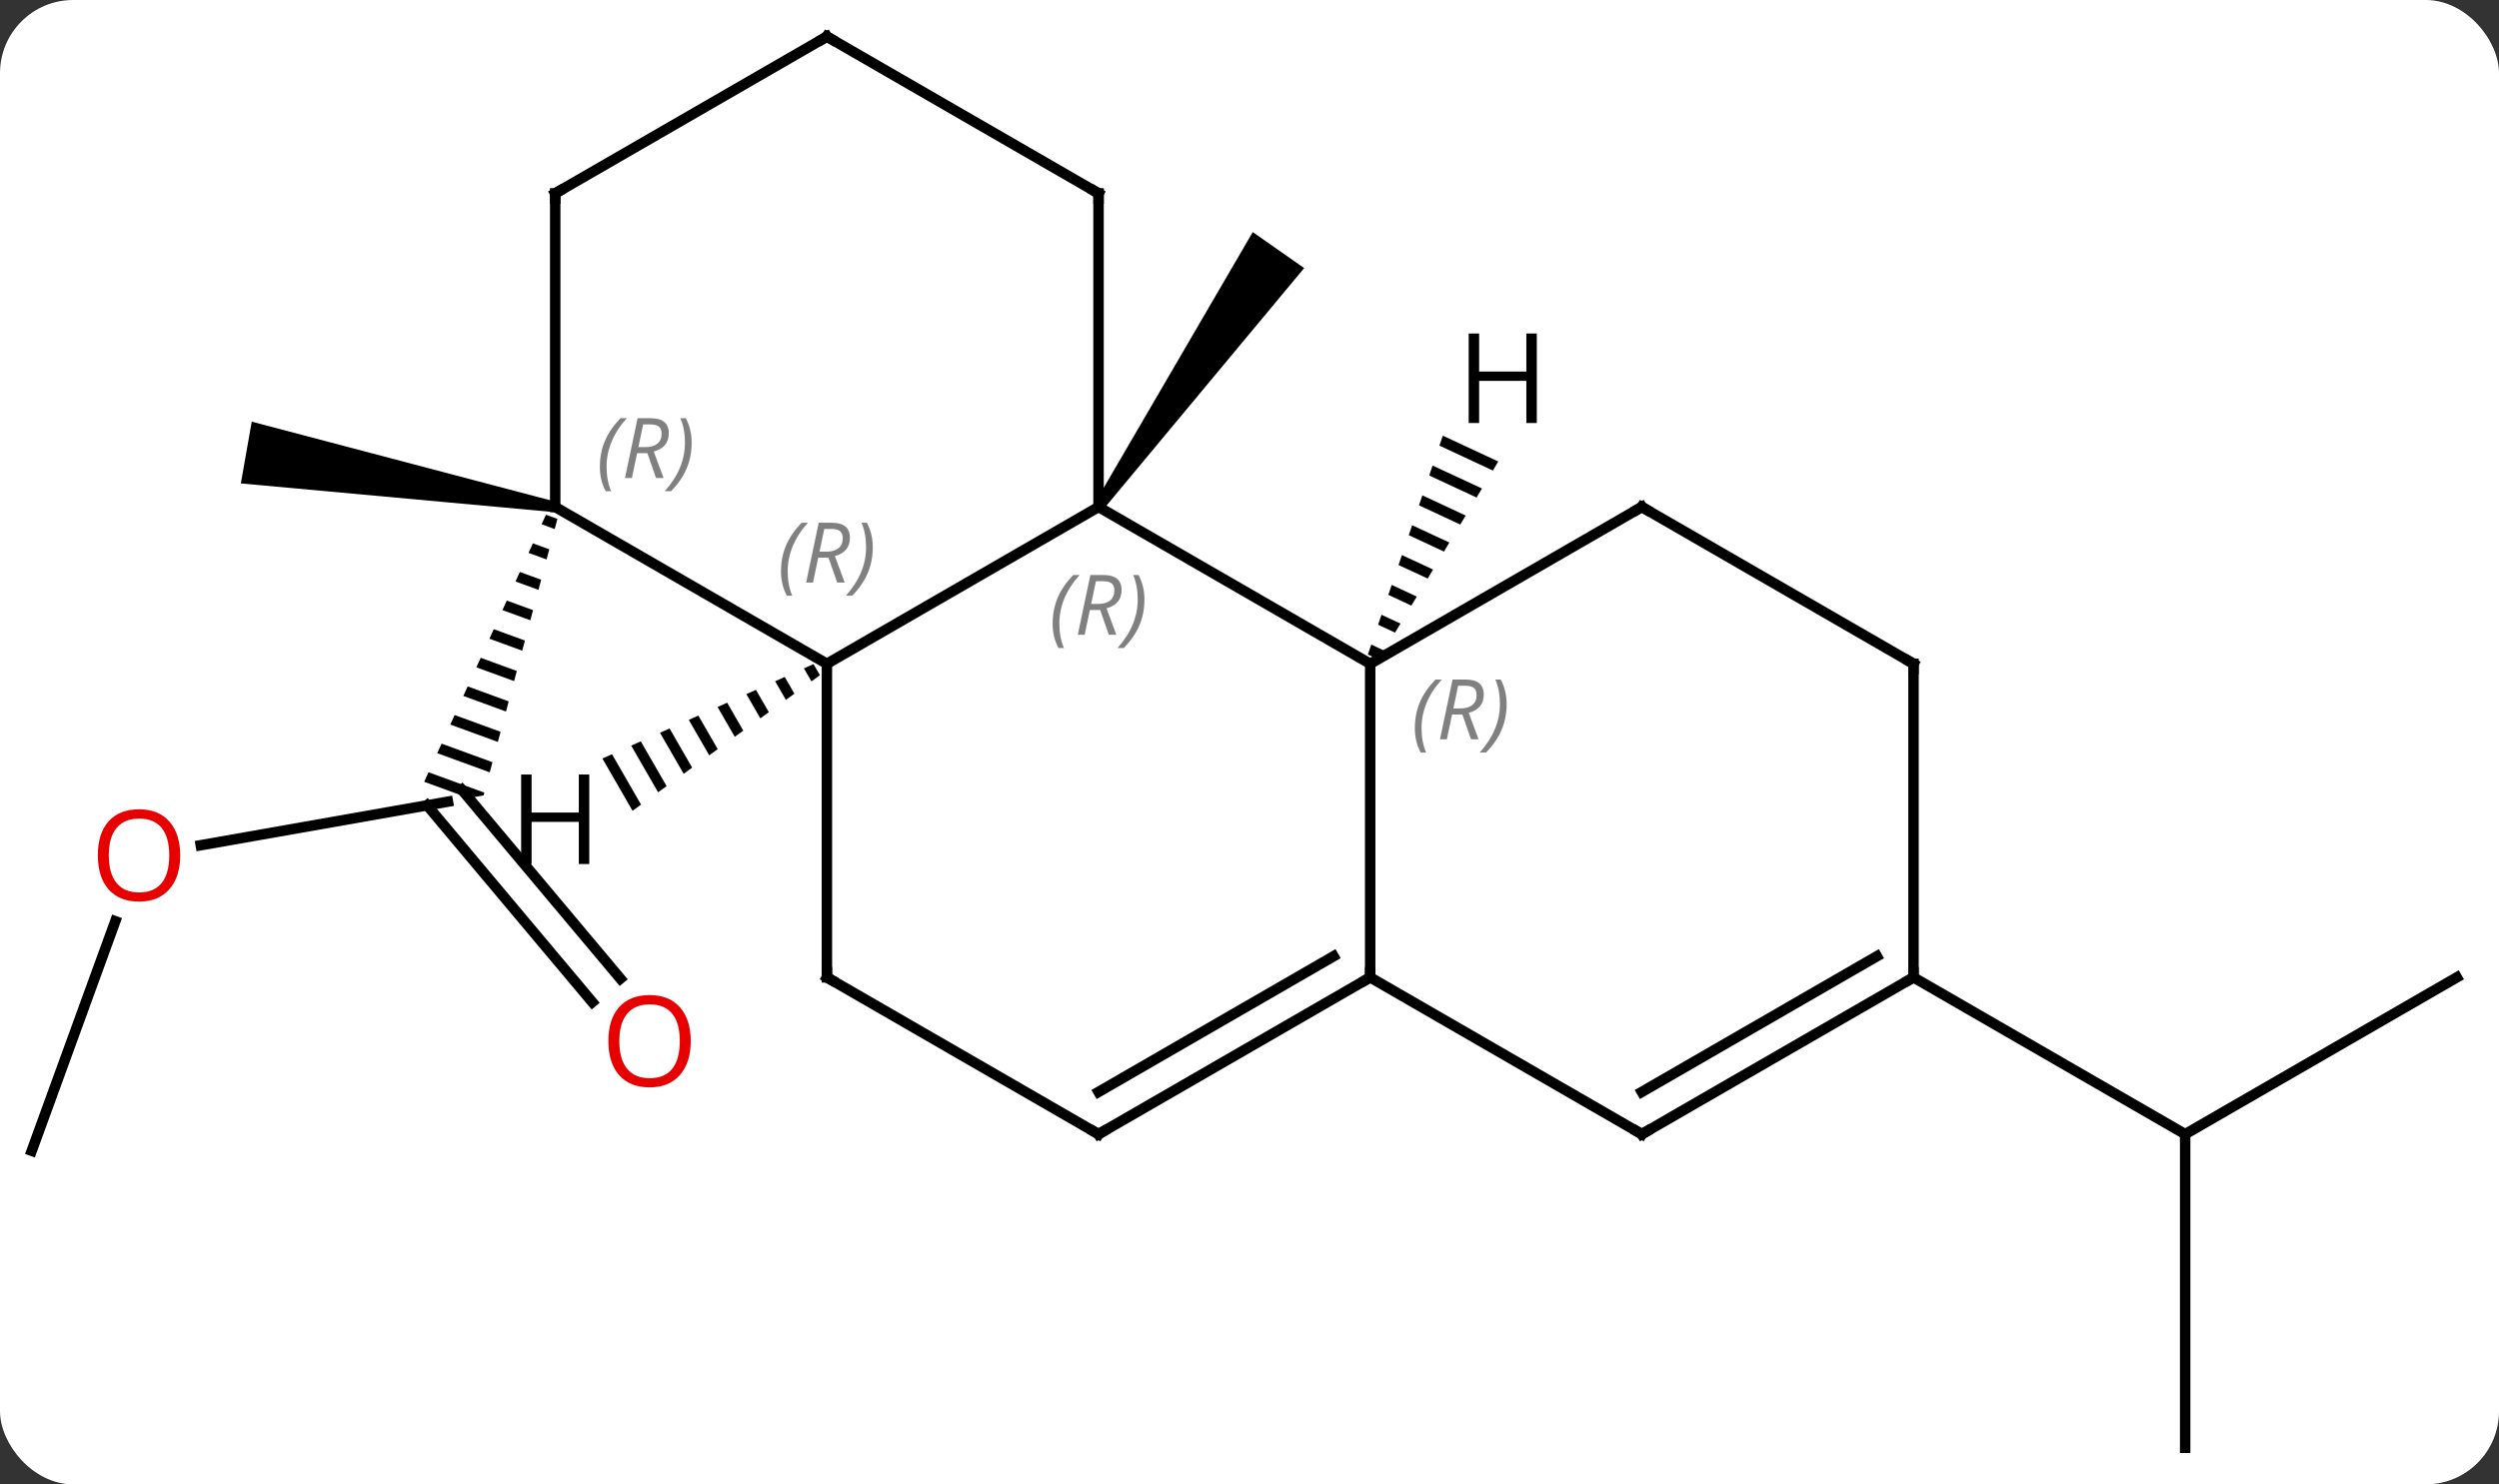 <svg width="239" viewBox="0 0 239 142" style="fill-opacity:1; color-rendering:auto; color-interpolation:auto; text-rendering:auto; stroke:black; stroke-linecap:square; stroke-miterlimit:10; shape-rendering:auto; stroke-opacity:1; fill:black; stroke-dasharray:none; font-weight:normal; stroke-width:1; font-family:'Open Sans'; font-style:normal; stroke-linejoin:miter; font-size:12; stroke-dashoffset:0; image-rendering:auto;" height="142" class="cas-substance-image" xmlns:xlink="http://www.w3.org/1999/xlink" xmlns="http://www.w3.org/2000/svg"><rect x="0" y="0" width="239" height="142" fill="#333333" stroke="none"/><svg class="cas-substance-single-component"><rect y="0" x="0" width="239" stroke="none" ry="7" rx="7" height="142" fill="white" class="cas-substance-group"/><svg y="0" x="0" width="239" viewBox="0 0 239 142" style="fill:black;" height="142" class="cas-substance-single-component-image"><svg><g><g transform="translate(119,71)" style="text-rendering:geometricPrecision; color-rendering:optimizeQuality; color-interpolation:linearRGB; stroke-linecap:butt; image-rendering:optimizeQuality;"><path style="stroke:none;" d="M-13.528 -22.213 L-14.348 -22.787 L0.812 -48.797 L5.728 -45.355 Z"/><line y2="9.858" y1="5.691" x2="-99.798" x1="-76.161" style="fill:none;"/><line y2="24.87" y1="6.042" x2="-62.351" x1="-78.151" style="fill:none;"/><line y2="22.621" y1="4.566" x2="-59.67" x1="-74.82" style="fill:none;"/><path style="stroke:none;" d="M-66.787 -21.759 L-67.203 -20.846 L-67.203 -20.846 L-65.949 -20.389 L-65.949 -20.389 L-65.69 -21.359 L-66.787 -21.759 ZM-68.034 -19.021 L-68.45 -18.109 L-66.725 -17.48 L-66.725 -17.48 L-66.467 -18.45 L-68.034 -19.021 ZM-69.282 -16.284 L-69.698 -15.372 L-67.502 -14.571 L-67.502 -14.571 L-67.243 -15.54 L-69.282 -16.284 ZM-70.53 -13.547 L-70.946 -12.634 L-68.278 -11.661 L-68.02 -12.631 L-70.53 -13.547 ZM-71.778 -10.809 L-72.193 -9.897 L-69.055 -8.752 L-69.055 -8.752 L-68.796 -9.722 L-68.796 -9.722 L-71.778 -10.809 ZM-73.025 -8.072 L-73.441 -7.159 L-69.832 -5.843 L-69.573 -6.812 L-69.573 -6.812 L-73.025 -8.072 ZM-74.273 -5.334 L-74.689 -4.422 L-70.608 -2.933 L-70.349 -3.903 L-74.273 -5.334 ZM-75.521 -2.597 L-75.936 -1.685 L-75.936 -1.685 L-71.385 -0.024 L-71.126 -0.994 L-75.521 -2.597 ZM-76.768 0.141 L-77.184 1.053 L-72.161 2.885 L-71.902 1.915 L-76.768 0.141 ZM-78.016 2.878 L-78.432 3.79 L-74.179 5.342 L-72.75 5.09 L-72.75 5.09 L-72.75 5.09 L-72.679 4.825 L-78.016 2.878 Z"/><line y2="39.09" y1="17.13" x2="-115.965" x1="-107.973" style="fill:none;"/><path style="stroke:none;" d="M-65.814 -22.992 L-65.988 -22.008 L-95.966 -24.754 L-94.924 -30.662 Z"/><line y2="22.5" y1="37.5" x2="115.965" x1="89.985" style="fill:none;"/><line y2="67.5" y1="37.5" x2="89.985" x1="89.985" style="fill:none;"/><line y2="22.5" y1="37.5" x2="64.005" x1="89.985" style="fill:none;"/><line y2="-22.5" y1="-7.5" x2="-13.938" x1="-39.918" style="fill:none;"/><line y2="-22.5" y1="-7.5" x2="-65.901" x1="-39.918" style="fill:none;"/><line y2="22.5" y1="-7.5" x2="-39.918" x1="-39.918" style="fill:none;"/><line y2="-7.5" y1="-22.5" x2="12.042" x1="-13.938" style="fill:none;"/><line y2="-52.5" y1="-22.5" x2="-13.938" x1="-13.938" style="fill:none;"/><line y2="-52.5" y1="-22.5" x2="-65.901" x1="-65.901" style="fill:none;"/><line y2="37.5" y1="22.5" x2="-13.938" x1="-39.918" style="fill:none;"/><line y2="22.5" y1="-7.5" x2="12.042" x1="12.042" style="fill:none;"/><line y2="-22.5" y1="-7.5" x2="38.022" x1="12.042" style="fill:none;"/><line y2="-67.5" y1="-52.5" x2="-39.918" x1="-13.938" style="fill:none;"/><line y2="-67.5" y1="-52.5" x2="-39.918" x1="-65.901" style="fill:none;"/><line y2="22.5" y1="37.5" x2="12.042" x1="-13.938" style="fill:none;"/><line y2="20.479" y1="33.459" x2="8.542" x1="-13.938" style="fill:none;"/><line y2="37.5" y1="22.5" x2="38.022" x1="12.042" style="fill:none;"/><line y2="-7.5" y1="-22.5" x2="64.005" x1="38.022" style="fill:none;"/><line y2="22.5" y1="37.5" x2="64.005" x1="38.022" style="fill:none;"/><line y2="20.479" y1="33.459" x2="60.505" x1="38.022" style="fill:none;"/><line y2="22.5" y1="-7.5" x2="64.005" x1="64.005" style="fill:none;"/><path style="stroke:none;" d="M-41.196 -7.473 L-42.114 -7.062 L-41.396 -5.817 L-40.581 -6.407 L-41.196 -7.473 ZM-43.949 -6.241 L-44.867 -5.83 L-43.84 -4.049 L-43.025 -4.638 L-43.949 -6.241 ZM-46.703 -5.009 L-47.62 -4.598 L-46.284 -2.28 L-45.469 -2.87 L-45.469 -2.87 L-46.703 -5.009 ZM-49.456 -3.776 L-50.374 -3.366 L-48.728 -0.512 L-47.913 -1.101 L-49.456 -3.776 ZM-52.21 -2.544 L-53.127 -2.133 L-51.172 1.257 L-51.172 1.257 L-50.358 0.667 L-52.21 -2.544 ZM-54.963 -1.312 L-55.881 -0.901 L-53.617 3.025 L-52.802 2.436 L-54.963 -1.312 ZM-57.717 -0.08 L-58.634 0.331 L-56.061 4.793 L-55.246 4.204 L-57.717 -0.08 ZM-60.47 1.153 L-61.388 1.563 L-61.388 1.563 L-58.505 6.562 L-57.69 5.973 L-60.47 1.153 Z"/><path style="stroke:none;" d="M18.989 -29.32 L18.663 -28.369 L18.663 -28.369 L23.774 -25.99 L23.774 -25.99 L24.293 -26.851 L18.989 -29.32 ZM18.011 -26.465 L17.686 -25.514 L22.215 -23.405 L22.735 -24.267 L22.735 -24.267 L18.011 -26.465 ZM17.034 -23.61 L16.708 -22.659 L16.708 -22.659 L20.656 -20.821 L20.656 -20.821 L21.176 -21.682 L21.176 -21.682 L17.034 -23.61 ZM16.056 -20.755 L15.73 -19.804 L15.73 -19.804 L19.098 -18.236 L19.098 -18.236 L19.617 -19.098 L16.056 -20.755 ZM15.078 -17.9 L14.752 -16.949 L14.752 -16.949 L17.539 -15.652 L18.058 -16.513 L18.058 -16.513 L15.078 -17.9 ZM14.101 -15.045 L13.775 -14.094 L13.775 -14.094 L15.98 -13.067 L15.98 -13.067 L16.5 -13.929 L16.5 -13.929 L14.101 -15.045 ZM13.123 -12.19 L12.797 -11.239 L12.797 -11.239 L14.421 -10.482 L14.941 -11.344 L14.941 -11.344 L13.123 -12.19 ZM12.145 -9.335 L11.819 -8.384 L11.819 -8.384 L12.863 -7.898 L12.863 -7.898 L13.382 -8.759 L12.145 -9.335 Z"/></g><g transform="translate(119,71)" style="fill:rgb(230,0,0); text-rendering:geometricPrecision; color-rendering:optimizeQuality; image-rendering:optimizeQuality; font-family:'Open Sans'; stroke:rgb(230,0,0); color-interpolation:linearRGB;"><path style="stroke:none;" d="M-101.767 10.829 Q-101.767 12.891 -102.807 14.071 Q-103.846 15.251 -105.689 15.251 Q-107.58 15.251 -108.611 14.086 Q-109.642 12.922 -109.642 10.813 Q-109.642 8.719 -108.611 7.571 Q-107.58 6.422 -105.689 6.422 Q-103.83 6.422 -102.799 7.594 Q-101.767 8.766 -101.767 10.829 ZM-108.596 10.829 Q-108.596 12.563 -107.853 13.469 Q-107.111 14.376 -105.689 14.376 Q-104.267 14.376 -103.541 13.477 Q-102.814 12.579 -102.814 10.829 Q-102.814 9.094 -103.541 8.204 Q-104.267 7.313 -105.689 7.313 Q-107.111 7.313 -107.853 8.211 Q-108.596 9.11 -108.596 10.829 Z"/><path style="stroke:none;" d="M-52.94 28.601 Q-52.94 30.663 -53.979 31.843 Q-55.018 33.023 -56.861 33.023 Q-58.752 33.023 -59.783 31.858 Q-60.815 30.694 -60.815 28.585 Q-60.815 26.491 -59.783 25.343 Q-58.752 24.194 -56.861 24.194 Q-55.002 24.194 -53.971 25.366 Q-52.94 26.538 -52.94 28.601 ZM-59.768 28.601 Q-59.768 30.335 -59.025 31.241 Q-58.283 32.148 -56.861 32.148 Q-55.44 32.148 -54.713 31.249 Q-53.986 30.351 -53.986 28.601 Q-53.986 26.866 -54.713 25.976 Q-55.44 25.085 -56.861 25.085 Q-58.283 25.085 -59.025 25.983 Q-59.768 26.882 -59.768 28.601 Z"/></g><g transform="translate(119,71)" style="font-size:8.4px; fill:gray; text-rendering:geometricPrecision; image-rendering:optimizeQuality; color-rendering:optimizeQuality; font-family:'Open Sans'; font-style:italic; stroke:gray; color-interpolation:linearRGB;"><path style="stroke:none;" d="M-44.307 -16.336 Q-44.307 -17.664 -43.838 -18.789 Q-43.369 -19.914 -42.338 -20.992 L-41.729 -20.992 Q-42.697 -19.93 -43.182 -18.758 Q-43.666 -17.586 -43.666 -16.352 Q-43.666 -15.023 -43.229 -14.008 L-43.744 -14.008 Q-44.307 -15.039 -44.307 -16.336 ZM-40.747 -17.648 L-41.247 -15.273 L-41.903 -15.273 L-40.7 -20.992 L-39.45 -20.992 Q-37.716 -20.992 -37.716 -19.555 Q-37.716 -18.195 -39.153 -17.805 L-38.216 -15.273 L-38.934 -15.273 L-39.763 -17.648 L-40.747 -17.648 ZM-40.169 -20.398 Q-40.559 -18.477 -40.622 -18.227 L-39.966 -18.227 Q-39.216 -18.227 -38.809 -18.555 Q-38.403 -18.883 -38.403 -19.508 Q-38.403 -19.977 -38.661 -20.188 Q-38.919 -20.398 -39.513 -20.398 L-40.169 -20.398 ZM-35.53 -18.648 Q-35.53 -17.32 -36.006 -16.188 Q-36.483 -15.055 -37.498 -14.008 L-38.108 -14.008 Q-36.17 -16.164 -36.17 -18.648 Q-36.17 -19.977 -36.608 -20.992 L-36.092 -20.992 Q-35.53 -19.93 -35.53 -18.648 Z"/><path style="stroke:none;" d="M-18.327 -11.336 Q-18.327 -12.664 -17.858 -13.789 Q-17.389 -14.914 -16.358 -15.992 L-15.748 -15.992 Q-16.717 -14.93 -17.202 -13.758 Q-17.686 -12.586 -17.686 -11.352 Q-17.686 -10.023 -17.248 -9.008 L-17.764 -9.008 Q-18.327 -10.039 -18.327 -11.336 ZM-14.767 -12.648 L-15.267 -10.273 L-15.923 -10.273 L-14.72 -15.992 L-13.47 -15.992 Q-11.735 -15.992 -11.735 -14.555 Q-11.735 -13.195 -13.173 -12.805 L-12.235 -10.273 L-12.954 -10.273 L-13.782 -12.648 L-14.767 -12.648 ZM-14.188 -15.398 Q-14.579 -13.477 -14.642 -13.227 L-13.985 -13.227 Q-13.235 -13.227 -12.829 -13.555 Q-12.423 -13.883 -12.423 -14.508 Q-12.423 -14.977 -12.681 -15.188 Q-12.938 -15.398 -13.532 -15.398 L-14.188 -15.398 ZM-9.549 -13.648 Q-9.549 -12.32 -10.026 -11.188 Q-10.502 -10.055 -11.518 -9.008 L-12.127 -9.008 Q-10.19 -11.164 -10.19 -13.648 Q-10.19 -14.977 -10.627 -15.992 L-10.112 -15.992 Q-9.549 -14.93 -9.549 -13.648 Z"/><path style="stroke:none;" d="M-61.63 -26.336 Q-61.63 -27.664 -61.161 -28.789 Q-60.692 -29.914 -59.661 -30.992 L-59.051 -30.992 Q-60.02 -29.93 -60.505 -28.758 Q-60.989 -27.586 -60.989 -26.352 Q-60.989 -25.024 -60.551 -24.008 L-61.067 -24.008 Q-61.63 -25.039 -61.63 -26.336 ZM-58.069 -27.649 L-58.569 -25.274 L-59.226 -25.274 L-58.023 -30.992 L-56.773 -30.992 Q-55.038 -30.992 -55.038 -29.555 Q-55.038 -28.195 -56.476 -27.805 L-55.538 -25.274 L-56.257 -25.274 L-57.085 -27.649 L-58.069 -27.649 ZM-57.491 -30.399 Q-57.882 -28.477 -57.944 -28.227 L-57.288 -28.227 Q-56.538 -28.227 -56.132 -28.555 Q-55.726 -28.883 -55.726 -29.508 Q-55.726 -29.977 -55.983 -30.188 Q-56.241 -30.399 -56.835 -30.399 L-57.491 -30.399 ZM-52.852 -28.649 Q-52.852 -27.32 -53.329 -26.188 Q-53.805 -25.055 -54.821 -24.008 L-55.43 -24.008 Q-53.493 -26.164 -53.493 -28.649 Q-53.493 -29.977 -53.93 -30.992 L-53.415 -30.992 Q-52.852 -29.93 -52.852 -28.649 Z"/></g><g transform="translate(119,71)" style="stroke-linecap:butt; font-size:8.4px; text-rendering:geometricPrecision; image-rendering:optimizeQuality; color-rendering:optimizeQuality; font-family:'Open Sans'; font-style:italic; color-interpolation:linearRGB; stroke-miterlimit:5;"><path style="fill:none;" d="M-39.918 22 L-39.918 22.5 L-39.485 22.75"/><path style="fill:gray; stroke:none;" d="M16.314 -1.336 Q16.314 -2.664 16.782 -3.789 Q17.251 -4.914 18.282 -5.992 L18.892 -5.992 Q17.923 -4.93 17.439 -3.758 Q16.954 -2.586 16.954 -1.352 Q16.954 -0.024 17.392 0.992 L16.876 0.992 Q16.314 -0.039 16.314 -1.336 ZM19.874 -2.648 L19.374 -0.274 L18.718 -0.274 L19.921 -5.992 L21.171 -5.992 Q22.905 -5.992 22.905 -4.555 Q22.905 -3.195 21.468 -2.805 L22.405 -0.274 L21.686 -0.274 L20.858 -2.648 L19.874 -2.648 ZM20.452 -5.399 Q20.061 -3.477 19.999 -3.227 L20.655 -3.227 Q21.405 -3.227 21.811 -3.555 Q22.218 -3.883 22.218 -4.508 Q22.218 -4.977 21.96 -5.188 Q21.702 -5.399 21.108 -5.399 L20.452 -5.399 ZM25.091 -3.648 Q25.091 -2.32 24.614 -1.188 Q24.138 -0.055 23.122 0.992 L22.513 0.992 Q24.45 -1.164 24.45 -3.648 Q24.45 -4.977 24.013 -5.992 L24.528 -5.992 Q25.091 -4.93 25.091 -3.648 Z"/><path style="fill:none;" d="M-13.938 -52 L-13.938 -52.5 L-14.371 -52.75"/><path style="fill:none;" d="M-65.901 -52 L-65.901 -52.5 L-65.468 -52.75"/><path style="fill:none;" d="M-14.371 37.25 L-13.938 37.5 L-13.505 37.25"/><path style="fill:none;" d="M11.609 22.75 L12.042 22.5 L12.042 22"/><path style="fill:none;" d="M37.589 -22.25 L38.022 -22.5 L38.455 -22.25"/><path style="fill:none;" d="M-39.485 -67.25 L-39.918 -67.5 L-40.351 -67.25"/><path style="fill:none;" d="M37.589 37.25 L38.022 37.5 L38.455 37.25"/><path style="fill:none;" d="M63.572 -7.75 L64.005 -7.5 L64.005 -7"/><path style="fill:none;" d="M63.572 22.75 L64.005 22.5 L64.005 22"/><path style="stroke:none;" d="M-62.643 11.656 L-63.643 11.656 L-63.643 7.625 L-68.159 7.625 L-68.159 11.656 L-69.159 11.656 L-69.159 3.094 L-68.159 3.094 L-68.159 6.734 L-63.643 6.734 L-63.643 3.094 L-62.643 3.094 L-62.643 11.656 Z"/><path style="stroke:none;" d="M27.978 -30.533 L26.978 -30.533 L26.978 -34.564 L22.462 -34.564 L22.462 -30.533 L21.462 -30.533 L21.462 -39.095 L22.462 -39.095 L22.462 -35.455 L26.978 -35.455 L26.978 -39.095 L27.978 -39.095 L27.978 -30.533 Z"/></g></g></svg></svg></svg></svg>
